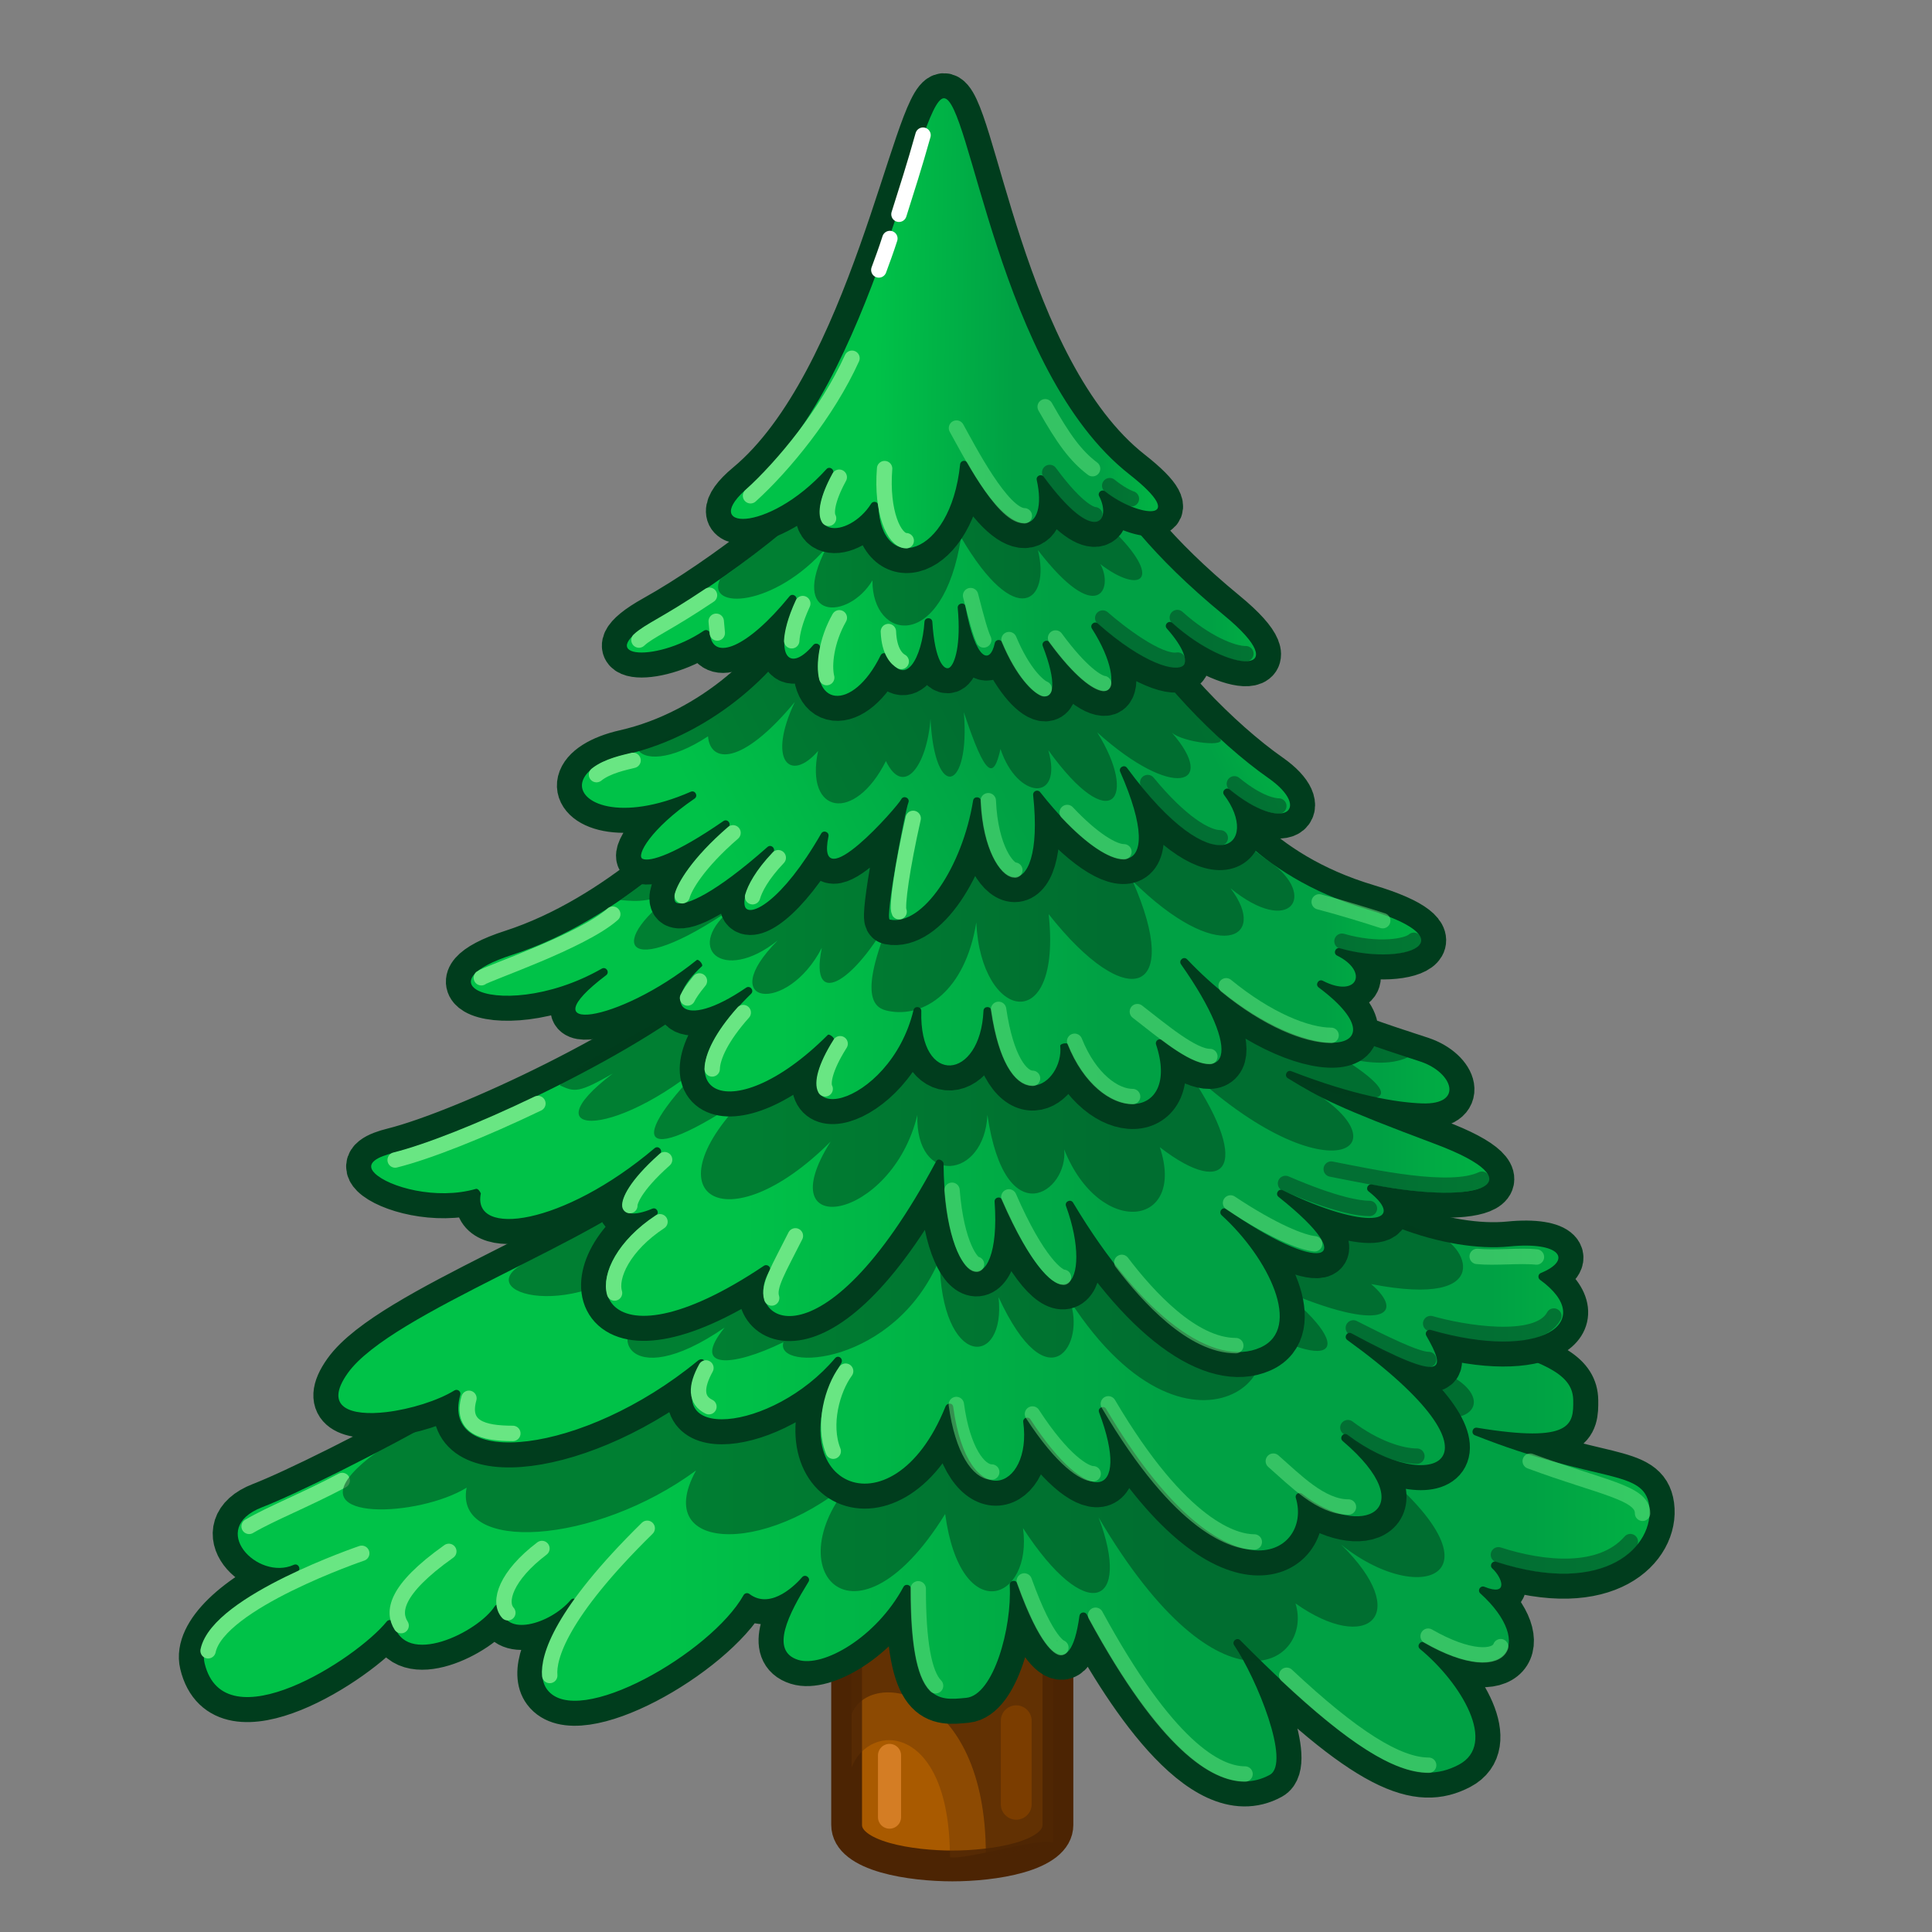 <svg xmlns="http://www.w3.org/2000/svg" viewBox="0 0 512 512" width="512" height="512" style="width: 100%; height: 100%; transform: translate3d(0,0,0);" preserveAspectRatio="xMidYMid meet"><rect x="0" y="0" width="512" height="512" fill="#808080" stroke="none"/><defs><clipPath id="__lottie_element_7249"><rect width="512" height="512" x="0" y="0"></rect></clipPath><linearGradient id="__lottie_element_7257" spreadMethod="pad" gradientUnits="userSpaceOnUse" x1="-55" y1="0" x2="55" y2="0"><stop offset="0%" stop-color="rgb(0,194,72)"></stop><stop offset="17%" stop-color="rgb(0,194,72)"></stop><stop offset="33%" stop-color="rgb(0,194,72)"></stop><stop offset="50%" stop-color="rgb(0,177,70)"></stop><stop offset="66%" stop-color="rgb(0,161,68)"></stop><stop offset="76%" stop-color="rgb(0,161,68)"></stop><stop offset="87%" stop-color="rgb(0,161,68)"></stop><stop offset="93%" stop-color="rgb(1,171,68)"></stop><stop offset="100%" stop-color="rgb(1,180,68)"></stop></linearGradient><linearGradient id="__lottie_element_7261" spreadMethod="pad" gradientUnits="userSpaceOnUse" x1="-90" y1="-0.005" x2="90" y2="-0.005"><stop offset="0%" stop-color="rgb(0,194,72)"></stop><stop offset="17%" stop-color="rgb(0,194,72)"></stop><stop offset="33%" stop-color="rgb(0,194,72)"></stop><stop offset="49%" stop-color="rgb(0,177,70)"></stop><stop offset="66%" stop-color="rgb(0,161,68)"></stop><stop offset="77%" stop-color="rgb(0,161,68)"></stop><stop offset="89%" stop-color="rgb(0,161,68)"></stop><stop offset="94%" stop-color="rgb(1,171,68)"></stop><stop offset="100%" stop-color="rgb(1,180,68)"></stop></linearGradient><linearGradient id="__lottie_element_7265" spreadMethod="pad" gradientUnits="userSpaceOnUse" x1="-100" y1="100" x2="100" y2="-0.895"><stop offset="0%" stop-color="rgb(0,194,72)"></stop><stop offset="17%" stop-color="rgb(0,194,72)"></stop><stop offset="33%" stop-color="rgb(0,194,72)"></stop><stop offset="50%" stop-color="rgb(0,177,70)"></stop><stop offset="66%" stop-color="rgb(0,161,68)"></stop><stop offset="77%" stop-color="rgb(0,161,68)"></stop><stop offset="89%" stop-color="rgb(0,161,68)"></stop><stop offset="94%" stop-color="rgb(1,171,68)"></stop><stop offset="100%" stop-color="rgb(1,180,68)"></stop></linearGradient><linearGradient id="__lottie_element_7272" spreadMethod="pad" gradientUnits="userSpaceOnUse" x1="-126" y1="-0.485" x2="126" y2="-0.485"><stop offset="0%" stop-color="rgb(0,194,72)"></stop><stop offset="17%" stop-color="rgb(0,194,72)"></stop><stop offset="33%" stop-color="rgb(0,194,72)"></stop><stop offset="50%" stop-color="rgb(0,177,70)"></stop><stop offset="66%" stop-color="rgb(0,161,68)"></stop><stop offset="77%" stop-color="rgb(0,161,68)"></stop><stop offset="89%" stop-color="rgb(0,161,68)"></stop><stop offset="94%" stop-color="rgb(1,171,68)"></stop><stop offset="100%" stop-color="rgb(1,180,68)"></stop></linearGradient><linearGradient id="__lottie_element_7279" spreadMethod="pad" gradientUnits="userSpaceOnUse" x1="-150" y1="0" x2="150" y2="0"><stop offset="0%" stop-color="rgb(0,194,72)"></stop><stop offset="17%" stop-color="rgb(0,194,72)"></stop><stop offset="33%" stop-color="rgb(0,194,72)"></stop><stop offset="50%" stop-color="rgb(0,177,70)"></stop><stop offset="66%" stop-color="rgb(0,161,68)"></stop><stop offset="77%" stop-color="rgb(0,161,68)"></stop><stop offset="89%" stop-color="rgb(0,161,68)"></stop><stop offset="94%" stop-color="rgb(1,171,68)"></stop><stop offset="100%" stop-color="rgb(1,180,68)"></stop></linearGradient><linearGradient id="__lottie_element_7283" spreadMethod="pad" gradientUnits="userSpaceOnUse" x1="-179" y1="0" x2="179" y2="0"><stop offset="0%" stop-color="rgb(0,194,72)"></stop><stop offset="17%" stop-color="rgb(0,194,72)"></stop><stop offset="33%" stop-color="rgb(0,194,72)"></stop><stop offset="50%" stop-color="rgb(0,177,70)"></stop><stop offset="66%" stop-color="rgb(0,161,68)"></stop><stop offset="77%" stop-color="rgb(0,161,68)"></stop><stop offset="89%" stop-color="rgb(0,161,68)"></stop><stop offset="94%" stop-color="rgb(1,171,68)"></stop><stop offset="100%" stop-color="rgb(1,180,68)"></stop></linearGradient><linearGradient id="__lottie_element_7290" spreadMethod="pad" gradientUnits="userSpaceOnUse" x1="-200" y1="-0.998" x2="200" y2="-0.998"><stop offset="0%" stop-color="rgb(0,194,72)"></stop><stop offset="17%" stop-color="rgb(0,194,72)"></stop><stop offset="33%" stop-color="rgb(0,194,72)"></stop><stop offset="50%" stop-color="rgb(0,177,70)"></stop><stop offset="66%" stop-color="rgb(0,161,68)"></stop><stop offset="77%" stop-color="rgb(0,161,68)"></stop><stop offset="89%" stop-color="rgb(0,161,68)"></stop><stop offset="94%" stop-color="rgb(1,171,68)"></stop><stop offset="99%" stop-color="rgb(1,180,68)"></stop></linearGradient></defs><g clip-path="url(#__lottie_element_7249)"><g style="display: block;" transform="matrix(1.02,0,0,1.02,-11.921,-20.095)" opacity="1"><g opacity="1" transform="matrix(1,0,0,1,259.103,459.49)"><path fill="rgb(169,90,0)" fill-opacity="1" d=" M0,45.01 C-10.196,45.01 -27.451,42.758 -27.451,34.32 C-27.451,34.32 -27.451,-34.32 -27.451,-34.32 C-27.451,-42.758 -10.196,-45.01 0,-45.01 C10.196,-45.01 27.451,-42.758 27.451,-34.32 C27.451,-34.32 27.451,34.32 27.451,34.32 C27.451,42.758 10.196,45.01 0,45.01z"></path><path stroke-linecap="butt" stroke-linejoin="miter" fill-opacity="0" stroke-miterlimit="10" stroke="rgb(76,36,3)" stroke-opacity="1" stroke-width="8" d=" M0,45.01 C-10.196,45.01 -27.451,42.758 -27.451,34.32 C-27.451,34.32 -27.451,-34.32 -27.451,-34.32 C-27.451,-42.758 -10.196,-45.01 0,-45.01 C10.196,-45.01 27.451,-42.758 27.451,-34.32 C27.451,-34.32 27.451,34.32 27.451,34.32 C27.451,42.758 10.196,45.01 0,45.01z"></path></g><g opacity="0.4" transform="matrix(1,0,0,1,259.102,460.647)"><path fill="rgb(99,49,4)" fill-opacity="1" d=" M26.176,-41.67 C26.176,-41.67 26.176,37.762 26.176,37.762 C22.464,36.41 3.809,42.334 -0.609,41.609 C-0.609,6.774 -21.616,6.155 -26.176,18.381 C-26.176,18.381 -26.176,-41.67 -26.176,-41.67 C-26.176,-41.67 26.176,-41.67 26.176,-41.67z"></path></g><g opacity="0.66" transform="matrix(1,0,0,1,259.102,460.393)"><path fill="rgb(76,36,3)" fill-opacity="1" d=" M26.176,-41.162 C26.176,-41.162 26.176,39.207 26.176,39.207 C22.464,37.855 13.137,41.798 8.719,41.073 C8.719,-2.372 -21.616,-7.45 -26.176,4.776 C-26.176,4.776 -26.176,-41.162 -26.176,-41.162 C-26.176,-41.162 26.176,-41.162 26.176,-41.162z"></path></g><g opacity="1" transform="matrix(1,0,0,1,275.719,477.627)"><path stroke-linecap="round" stroke-linejoin="round" fill-opacity="0" stroke="rgb(123,61,0)" stroke-opacity="1" stroke-width="8" d=" M0,-10.857 C0,-10.857 0,10.857 0,10.857"></path></g><g opacity="0.5" transform="matrix(1,0,0,1,242.797,483.801)"><path stroke-linecap="round" stroke-linejoin="round" fill-opacity="0" stroke="rgb(255,159,72)" stroke-opacity="1" stroke-width="6" d=" M0,-8.016 C0,-8.016 0,8.016 0,8.016"></path></g></g><g class="1" style="display: block;" transform="matrix(1.02,0,0,1.02,-15.989,-14.131)" opacity="1"><g opacity="1" transform="matrix(1,0,0,1,256.017,396.998)"><path stroke-linecap="round" stroke-linejoin="round" fill-opacity="0" stroke="rgb(0,61,29)" stroke-opacity="1" stroke-width="13" d=" M188.154,8.117 C186.827,-1.632 174.822,2.428 142.876,-10.23 C141.735,-10.682 142.221,-12.405 143.422,-12.197 C168.171,-8.116 168.487,-13.137 168.404,-19.314 C168.326,-25.289 162.89,-28.726 146.034,-33.457 C128.369,-38.416 108.751,-36.134 97.307,-53.22 C97.307,-53.22 -73.553,-50.94 -73.553,-50.94 C-87.4,-33.144 -155.572,2.024 -172.259,8.467 C-186.541,13.982 -173.445,27.668 -164.017,23.423 C-162.777,22.872 -161.929,24.76 -163.165,25.292 C-178.577,31.929 -188.935,41.683 -187.177,49.009 C-182.131,70.042 -147.712,47.895 -139.866,38.15 C-139.324,37.473 -138.258,37.74 -138.067,38.56 C-135.313,50.373 -116.116,40.916 -111.792,34.176 C-111.312,33.428 -109.977,33.576 -109.937,34.46 C-109.581,42.346 -97.449,38.914 -92.042,32.533 C-91.205,31.545 -89.707,32.948 -90.545,33.935 C-98.416,43.216 -101.341,51.604 -98.181,55.827 C-90.335,66.306 -55.532,46.229 -47.157,31.305 C-46.849,30.752 -46.129,30.613 -45.639,30.985 C-39.905,35.332 -33.226,28.131 -31.946,26.644 C-31.128,25.694 -29.635,26.781 -30.294,27.852 C-35.375,36.101 -40.464,45.777 -32.966,48.118 C-26.546,50.122 -12.761,42.414 -5.606,29.156 C-5.101,28.22 -3.675,28.582 -3.676,29.644 C-3.708,59.836 3.279,58.69 10.695,57.978 C17.799,57.293 22.611,39.748 22,28.659 C21.935,27.477 23.597,27.157 23.991,28.256 C30.306,45.867 37.599,55.15 40.115,36.684 C40.249,35.699 41.567,35.464 42.037,36.336 C51.502,53.914 71.957,87.637 89.557,77.988 C95.112,74.944 86.16,52.934 80.316,44.322 C79.618,43.293 81.024,42.144 81.894,43.023 C115.79,77.184 128.367,80.751 138.631,75.375 C148.845,70.026 139.294,54.116 128.596,45.288 C127.628,44.488 128.683,42.986 129.761,43.606 C151.076,55.844 158.751,43.951 144.263,30.84 C143.413,30.07 144.283,28.702 145.336,29.128 C151.666,31.692 150.045,26.825 147.37,24.354 C146.561,23.607 147.347,22.285 148.383,22.623 C177.13,31.922 189.536,18.254 188.154,8.117z"></path><path fill="url(#__lottie_element_7290)" fill-opacity="1" d=" M188.154,8.117 C186.827,-1.632 174.822,2.428 142.876,-10.23 C141.735,-10.682 142.221,-12.405 143.422,-12.197 C168.171,-8.116 168.487,-13.137 168.404,-19.314 C168.326,-25.289 162.89,-28.726 146.034,-33.457 C128.369,-38.416 108.751,-36.134 97.307,-53.22 C97.307,-53.22 -73.553,-50.94 -73.553,-50.94 C-87.4,-33.144 -155.572,2.024 -172.259,8.467 C-186.541,13.982 -173.445,27.668 -164.017,23.423 C-162.777,22.872 -161.929,24.76 -163.165,25.292 C-178.577,31.929 -188.935,41.683 -187.177,49.009 C-182.131,70.042 -147.712,47.895 -139.866,38.15 C-139.324,37.473 -138.258,37.74 -138.067,38.56 C-135.313,50.373 -116.116,40.916 -111.792,34.176 C-111.312,33.428 -109.977,33.576 -109.937,34.46 C-109.581,42.346 -97.449,38.914 -92.042,32.533 C-91.205,31.545 -89.707,32.948 -90.545,33.935 C-98.416,43.216 -101.341,51.604 -98.181,55.827 C-90.335,66.306 -55.532,46.229 -47.157,31.305 C-46.849,30.752 -46.129,30.613 -45.639,30.985 C-39.905,35.332 -33.226,28.131 -31.946,26.644 C-31.128,25.694 -29.635,26.781 -30.294,27.852 C-35.375,36.101 -40.464,45.777 -32.966,48.118 C-26.546,50.122 -12.761,42.414 -5.606,29.156 C-5.101,28.22 -3.675,28.582 -3.676,29.644 C-3.708,59.836 3.279,58.69 10.695,57.978 C17.799,57.293 22.611,39.748 22,28.659 C21.935,27.477 23.597,27.157 23.991,28.256 C30.306,45.867 37.599,55.15 40.115,36.684 C40.249,35.699 41.567,35.464 42.037,36.336 C51.502,53.914 71.957,87.637 89.557,77.988 C95.112,74.944 86.16,52.934 80.316,44.322 C79.618,43.293 81.024,42.144 81.894,43.023 C115.79,77.184 128.367,80.751 138.631,75.375 C148.845,70.026 139.294,54.116 128.596,45.288 C127.628,44.488 128.683,42.986 129.761,43.606 C151.076,55.844 158.751,43.951 144.263,30.84 C143.413,30.07 144.283,28.702 145.336,29.128 C151.666,31.692 150.045,26.825 147.37,24.354 C146.561,23.607 147.347,22.285 148.383,22.623 C177.13,31.922 189.536,18.254 188.154,8.117z"></path></g><g opacity="1" transform="matrix(1,0,0,1,0,0)"><g opacity="1" transform="matrix(1,0,0,1,93.384,427.51)"><path stroke-linecap="round" stroke-linejoin="round" fill-opacity="0" stroke="rgb(105,230,131)" stroke-opacity="1" stroke-width="4" d=" M-23.645,15.24 C-20.962,2.577 16.278,-10.085 16.278,-10.085"></path></g><g opacity="1" transform="matrix(1,0,0,1,124.069,426.812)"><path stroke-linecap="round" stroke-linejoin="round" fill-opacity="0" stroke="rgb(105,230,131)" stroke-opacity="1" stroke-width="4" d=" M-4.175,9.403 C-6.372,5.934 -6.025,0.227 8.214,-9.886"></path></g><g opacity="1" transform="matrix(1,0,0,1,151.544,424.524)"><path stroke-linecap="round" stroke-linejoin="round" fill-opacity="0" stroke="rgb(105,230,131)" stroke-opacity="1" stroke-width="4" d=" M-3.926,8.348 C-6.481,5.513 -4.413,-1.257 4.935,-8.348"></path></g><g opacity="1" transform="matrix(1,0,0,1,171.152,430.047)"><path stroke-linecap="round" stroke-linejoin="round" fill-opacity="0" stroke="rgb(105,230,131)" stroke-opacity="1" stroke-width="4" d=" M-12.645,19.124 C-13.064,14.451 -9.93,3.088 12.679,-19.124"></path></g><g opacity="0.5" transform="matrix(1,0,0,1,256.498,439.242)"><path stroke-linecap="round" stroke-linejoin="round" fill-opacity="0" stroke="rgb(105,230,131)" stroke-opacity="1" stroke-width="4" d=" M2.254,12.597 C-0.752,9.588 -2.269,1.111 -2.254,-12.597"></path></g><g opacity="0.5" transform="matrix(1,0,0,1,286.553,433.272)"><path stroke-linecap="round" stroke-linejoin="round" fill-opacity="0" stroke="rgb(105,230,131)" stroke-opacity="1" stroke-width="4" d=" M4.754,8.661 C4.788,8.645 1.16,7.833 -4.754,-8.661"></path></g><g opacity="0.5" transform="matrix(1,0,0,1,319.737,454.144)"><path stroke-linecap="round" stroke-linejoin="round" fill-opacity="0" stroke="rgb(105,230,131)" stroke-opacity="1" stroke-width="4" d=" M19.417,20.622 C11.909,20.622 -0.896,13.43 -19.417,-20.622"></path></g><g opacity="0.5" transform="matrix(1,0,0,1,368.417,460.801)"><path stroke-linecap="round" stroke-linejoin="round" fill-opacity="0" stroke="rgb(105,230,131)" stroke-opacity="1" stroke-width="4" d=" M18.444,11.682 C10.312,11.682 -1.29,4.387 -18.444,-11.682"></path></g><g opacity="0.5" transform="matrix(1,0,0,1,396.148,441.389)"><path stroke-linecap="round" stroke-linejoin="round" fill-opacity="0" stroke="rgb(105,230,131)" stroke-opacity="1" stroke-width="4" d=" M9.421,0.295 C8.215,3.423 1.095,3.604 -9.421,-2.435"></path></g><g opacity="0.5" transform="matrix(1,0,0,1,422.123,417.595)"><path stroke-linecap="round" stroke-linejoin="round" fill-opacity="0" stroke="rgb(4,61,33)" stroke-opacity="1" stroke-width="4" d=" M17.137,-3.21 C9.494,5.544 -5.612,3.946 -17.137,0.216"></path></g><g opacity="1" transform="matrix(1,0,0,1,90.288,404.954)"><path stroke-linecap="round" stroke-linejoin="round" fill-opacity="0" stroke="rgb(105,230,131)" stroke-opacity="1" stroke-width="4" d=" M-9.892,5.471 C-4.024,2.036 4.799,-1.395 14.304,-6.452"></path></g><g opacity="0.5" transform="matrix(1,0,0,1,427.912,400.46)"><path stroke-linecap="round" stroke-linejoin="round" fill-opacity="0" stroke="rgb(105,230,131)" stroke-opacity="1" stroke-width="4" d=" M-14.667,-6.98 C3.92,-0.083 14.558,1.187 14.526,6.569"></path></g></g><g opacity="1" transform="matrix(1,0,0,1,260.138,393.48)"><path fill="rgb(0,61,29)" fill-opacity="0.5" d=" M-70.556,-47.394 C-88.182,-30.278 -137.498,-12.052 -151.682,1.873 C-165.882,15.813 -135.654,14.539 -123.229,6.898 C-126.533,23.986 -89.958,21.817 -63.621,2.424 C-75.757,24.43 -42.992,24.786 -19.701,1.813 C-45.443,25.766 -23.477,53.51 1.103,13.733 C5.148,43.38 23.931,36.35 21.33,17.401 C37.8,42.769 49.646,37.573 40.978,14.65 C73.051,69.053 96.844,52.078 92.122,36.961 C110.93,50.275 122.694,39.982 103.969,21.68 C126.126,39.492 150.779,28.404 105.125,-4.605 C135.753,11.899 136.638,-4.218 132.593,-11.248 C141.924,-11.815 141.062,-21.232 123.213,-25.572 C108.258,-29.208 106.858,-34.863 91.833,-51.979 C91.833,-51.979 -70.556,-47.394 -70.556,-47.394z"></path></g></g><g style="display: none;"><g><path></path></g><g><path stroke-linecap="round" stroke-linejoin="round" fill-opacity="0"></path></g><g><path stroke-linecap="butt" stroke-linejoin="miter" fill-opacity="0" stroke-miterlimit="4"></path></g></g><g class="1" style="display: block;" transform="matrix(1.02,0,0,1.02,-15.989,-14.131)" opacity="1"><g opacity="1" transform="matrix(1,0,0,1,263.356,365.406)"><path stroke-linecap="round" stroke-linejoin="round" fill-opacity="0" stroke="rgb(0,61,29)" stroke-opacity="1" stroke-width="13" d=" M152.449,-19.032 C151.797,-19.504 151.921,-20.51 152.662,-20.814 C160.956,-24.209 157.755,-29.032 144.485,-27.705 C128.345,-26.095 102.979,-34.338 88.165,-50.916 C88.165,-50.916 -73.348,-46.356 -73.348,-46.356 C-91.352,-29.245 -146.065,-10.578 -157.311,5.185 C-163.754,14.213 -156.49,16.405 -147.316,15.33 C-141.059,14.597 -133.913,12.345 -129.622,9.706 C-128.832,9.217 -127.844,9.957 -128.095,10.855 C-133.464,30.165 -96.296,26.551 -66.422,2.021 C-65.205,1.022 -64.019,1.958 -64.864,3.304 C-77.582,23.57 -46.995,20.594 -30.723,1.34 C-29.875,0.337 -28.456,1.474 -29.111,2.612 C-46.993,33.666 -16.025,48.71 -2.047,13.928 C-1.614,12.85 -0.178,12.834 -0.021,13.98 C3.822,42.145 20.595,35.593 18.171,17.925 C18.021,16.843 19.455,16.313 20.049,17.226 C35.256,40.646 46.362,37.841 37.875,15.398 C37.431,14.225 39.09,13.446 39.72,14.513 C70.501,66.724 93.443,52.336 88.997,37.645 C88.7,36.663 89.846,35.935 90.654,36.573 C105.996,48.693 122.296,40.85 101.186,22.866 C100.161,21.993 101.385,20.437 102.445,21.245 C123.664,37.276 146.749,28.689 102.381,-3.389 C101.348,-4.136 102.353,-5.732 103.469,-5.124 C128.633,8.435 127.899,4.192 122.892,-4.514 C122.43,-5.314 123.186,-6.267 124.067,-6.013 C152.735,2.286 167.537,-8.096 152.449,-19.032z"></path><path fill="url(#__lottie_element_7283)" fill-opacity="1" d=" M152.449,-19.032 C151.797,-19.504 151.921,-20.51 152.662,-20.814 C160.956,-24.209 157.755,-29.032 144.485,-27.705 C128.345,-26.095 102.979,-34.338 88.165,-50.916 C88.165,-50.916 -73.348,-46.356 -73.348,-46.356 C-91.352,-29.245 -146.065,-10.578 -157.311,5.185 C-163.754,14.213 -156.49,16.405 -147.316,15.33 C-141.059,14.597 -133.913,12.345 -129.622,9.706 C-128.832,9.217 -127.844,9.957 -128.095,10.855 C-133.464,30.165 -96.296,26.551 -66.422,2.021 C-65.205,1.022 -64.019,1.958 -64.864,3.304 C-77.582,23.57 -46.995,20.594 -30.723,1.34 C-29.875,0.337 -28.456,1.474 -29.111,2.612 C-46.993,33.666 -16.025,48.71 -2.047,13.928 C-1.614,12.85 -0.178,12.834 -0.021,13.98 C3.822,42.145 20.595,35.593 18.171,17.925 C18.021,16.843 19.455,16.313 20.049,17.226 C35.256,40.646 46.362,37.841 37.875,15.398 C37.431,14.225 39.09,13.446 39.72,14.513 C70.501,66.724 93.443,52.336 88.997,37.645 C88.7,36.663 89.846,35.935 90.654,36.573 C105.996,48.693 122.296,40.85 101.186,22.866 C100.161,21.993 101.385,20.437 102.445,21.245 C123.664,37.276 146.749,28.689 102.381,-3.389 C101.348,-4.136 102.353,-5.732 103.469,-5.124 C128.633,8.435 127.899,4.192 122.892,-4.514 C122.43,-5.314 123.186,-6.267 124.067,-6.013 C152.735,2.286 167.537,-8.096 152.449,-19.032z"></path></g><g opacity="1" transform="matrix(1,0,0,1,0,0)"><g opacity="1" transform="matrix(1,0,0,1,139.644,377.929)"><path stroke-linecap="round" stroke-linejoin="round" fill-opacity="0" stroke="rgb(105,230,131)" stroke-opacity="1" stroke-width="4" d=" M9.274,8.343 C1.427,8.343 -4.228,6.759 -2.132,-0.778"></path></g><g opacity="1" transform="matrix(1,0,0,1,198.508,374.303)"><path stroke-linecap="round" stroke-linejoin="round" fill-opacity="0" stroke="rgb(105,230,131)" stroke-opacity="1" stroke-width="4" d=" M1.353,5.034 C-2.072,3.371 -2.148,-0.098 0.575,-5.034"></path></g><g opacity="1" transform="matrix(1,0,0,1,237.688,380.428)"><path stroke-linecap="round" stroke-linejoin="round" fill-opacity="0" stroke="rgb(105,230,131)" stroke-opacity="1" stroke-width="4" d=" M-5.529,10.469 C-8.287,3.524 -5.753,-5.637 -2.304,-10.327"></path></g><g opacity="0.5" transform="matrix(1,0,0,1,268.743,387.539)"><path stroke-linecap="round" stroke-linejoin="round" fill-opacity="0" stroke="rgb(105,230,131)" stroke-opacity="1" stroke-width="4" d=" M4.599,8.773 C1.322,8.773 -2.955,3.282 -4.599,-8.773"></path></g><g opacity="0.5" transform="matrix(1,0,0,1,291.811,388.995)"><path stroke-linecap="round" stroke-linejoin="round" fill-opacity="0" stroke="rgb(105,230,131)" stroke-opacity="1" stroke-width="4" d=" M7.886,7.761 C5.771,7.761 0.069,4.491 -7.886,-7.761"></path></g><g opacity="0.5" transform="matrix(1,0,0,1,322.599,396.535)"><path stroke-linecap="round" stroke-linejoin="round" fill-opacity="0" stroke="rgb(105,230,131)" stroke-opacity="1" stroke-width="4" d=" M18.96,17.943 C13.921,17.943 0.136,14.447 -18.96,-17.943"></path></g><g opacity="0.5" transform="matrix(1,0,0,1,356.262,399.44)"><path stroke-linecap="round" stroke-linejoin="round" fill-opacity="0" stroke="rgb(105,230,131)" stroke-opacity="1" stroke-width="4" d=" M9.759,5.961 C2.579,5.961 -4.084,-1.01 -9.759,-5.961"></path></g><g opacity="0.5" transform="matrix(1,0,0,1,374.838,388.478)"><path stroke-linecap="round" stroke-linejoin="round" fill-opacity="0" stroke="rgb(4,61,33)" stroke-opacity="1" stroke-width="4" d=" M8.965,3.707 C5.041,3.707 -1.731,1.759 -8.965,-3.707"></path></g><g opacity="0.5" transform="matrix(1,0,0,1,378.227,362.539)"><path stroke-linecap="round" stroke-linejoin="round" fill-opacity="0" stroke="rgb(4,61,33)" stroke-opacity="1" stroke-width="4" d=" M8.633,4.539 C5.344,4.539 -3.483,0.089 -10.939,-3.679"></path></g><g opacity="0.5" transform="matrix(1,0,0,1,404.673,357.853)"><path stroke-linecap="round" stroke-linejoin="round" fill-opacity="0" stroke="rgb(4,61,33)" stroke-opacity="1" stroke-width="4" d=" M14.715,-2.076 C10.512,5.756 -9.519,2.129 -17.294,-0.121"></path></g><g opacity="0.5" transform="matrix(1,0,0,1,407.165,340.368)"><path stroke-linecap="round" stroke-linejoin="round" fill-opacity="0" stroke="rgb(105,230,131)" stroke-opacity="1" stroke-width="4" d=" M-7.694,-0.078 C-3.163,0.387 3.45,-0.382 7.694,0.071"></path></g></g><g opacity="1" transform="matrix(1,0,0,1,271.832,345.538)"><path fill="rgb(0,61,29)" fill-opacity="0.5" d=" M76.672,3.349 C103.544,14.97 109.034,9.585 100.077,1.932 C133.595,8.451 124.208,-9.235 117.125,-10.54 C116.098,-10.729 84.767,-24.026 78.984,-27.547 C82.553,-26.16 -82.25,-27.504 -82.25,-27.504 C-90.001,-19.977 -104.77,-11.157 -119.329,-3.84 C-135.567,4.32 -105.513,12.847 -85.428,-7.705 C-97.393,4.745 -96.408,12.42 -86.295,8.168 C-99.5,13.65 -93.776,31.078 -67.891,13.231 C-76.76,24.169 -65.972,23.571 -52.606,17.032 C-55.083,24.821 -23.645,23.191 -12.035,-4.587 C-11.748,24.095 5.299,23.754 3.279,5.334 C16.288,33.434 26.067,17.457 21.772,6.184 C54.406,56.701 88.617,19.796 61.936,8.168 C88.808,26.025 98.632,20.923 76.672,3.349z"></path></g></g><g class="1" style="display: block;" transform="matrix(1.02,0,0,1.02,-15.988,-14.13)" opacity="1"><g opacity="1" transform="matrix(1,0,0,1,257.359,305.612)"><path stroke-linecap="round" stroke-linejoin="round" fill-opacity="0" stroke="rgb(0,61,29)" stroke-opacity="1" stroke-width="13" d=" M131.237,5.48 C105.884,-4.021 101.595,-6.331 92.921,-11.612 C91.851,-12.264 92.677,-13.9 93.827,-13.446 C110.318,-7.037 121.291,-5.311 127.805,-5.078 C138.663,-4.69 135.853,-13.079 127.437,-15.923 C121.021,-18.091 91.159,-27.053 79.567,-37.485 C53.414,-40.288 -55.15,-35.921 -55.15,-35.921 C-73.084,-19.349 -120.276,2.998 -139.477,7.782 C-143.238,8.719 -147.065,10.352 -144.319,13.065 C-140.689,16.649 -128.361,20.1 -118.049,17.137 C-117.362,16.941 -116.748,18.271 -116.76,18.329 C-119.09,29.753 -95.499,26.762 -71.619,6.568 C-70.598,5.702 -69.27,7.226 -70.274,8.12 C-83.629,19.985 -82.009,26.396 -72.221,22.279 C-71.064,21.8 -70.23,23.408 -71.259,24.082 C-94.918,39.646 -86.512,66.164 -43.211,37.113 C-42.338,36.526 -41.163,37.533 -41.721,38.425 C-49.527,50.888 -28.449,66.085 1.511,10.025 C2.138,8.852 3.459,9.985 3.463,10.462 C3.737,44.693 18.675,47.203 16.728,20.465 C16.643,19.324 18.229,18.923 18.692,19.981 C34.316,55.834 42.568,41.457 35.28,21.595 C34.853,20.43 36.492,19.652 37.125,20.715 C55.305,51.136 74.002,63.634 85.812,58.335 C96.821,53.395 87.935,35.114 75.716,23.984 C74.788,23.136 75.942,21.644 76.976,22.37 C100.885,39.168 112.884,37.013 90.502,19.209 C89.565,18.463 90.488,16.947 91.551,17.465 C113.596,28.21 124.131,25.834 113.882,17.771 C113.058,17.123 113.708,15.78 114.745,15.982 C143.871,21.647 157.525,15.331 131.237,5.48z"></path><path fill="url(#__lottie_element_7279)" fill-opacity="1" d=" M131.237,5.48 C105.884,-4.021 101.595,-6.331 92.921,-11.612 C91.851,-12.264 92.677,-13.9 93.827,-13.446 C110.318,-7.037 121.291,-5.311 127.805,-5.078 C138.663,-4.69 135.853,-13.079 127.437,-15.923 C121.021,-18.091 91.159,-27.053 79.567,-37.485 C53.414,-40.288 -55.15,-35.921 -55.15,-35.921 C-73.084,-19.349 -120.276,2.998 -139.477,7.782 C-143.238,8.719 -147.065,10.352 -144.319,13.065 C-140.689,16.649 -128.361,20.1 -118.049,17.137 C-117.362,16.941 -116.748,18.271 -116.76,18.329 C-119.09,29.753 -95.499,26.762 -71.619,6.568 C-70.598,5.702 -69.27,7.226 -70.274,8.12 C-83.629,19.985 -82.009,26.396 -72.221,22.279 C-71.064,21.8 -70.23,23.408 -71.259,24.082 C-94.918,39.646 -86.512,66.164 -43.211,37.113 C-42.338,36.526 -41.163,37.533 -41.721,38.425 C-49.527,50.888 -28.449,66.085 1.511,10.025 C2.138,8.852 3.459,9.985 3.463,10.462 C3.737,44.693 18.675,47.203 16.728,20.465 C16.643,19.324 18.229,18.923 18.692,19.981 C34.316,55.834 42.568,41.457 35.28,21.595 C34.853,20.43 36.492,19.652 37.125,20.715 C55.305,51.136 74.002,63.634 85.812,58.335 C96.821,53.395 87.935,35.114 75.716,23.984 C74.788,23.136 75.942,21.644 76.976,22.37 C100.885,39.168 112.884,37.013 90.502,19.209 C89.565,18.463 90.488,16.947 91.551,17.465 C113.596,28.21 124.131,25.834 113.882,17.771 C113.058,17.123 113.708,15.78 114.745,15.982 C143.871,21.647 157.525,15.331 131.237,5.48z"></path></g><g opacity="1" transform="matrix(1,0,0,1,0,0)"><g opacity="1" transform="matrix(1,0,0,1,183.831,321.118)"><path stroke-linecap="round" stroke-linejoin="round" fill-opacity="0" stroke="rgb(105,230,131)" stroke-opacity="1" stroke-width="4" d=" M-4.513,5.965 C-4.613,5.062 -3.441,1.108 4.519,-5.965"></path></g><g opacity="1" transform="matrix(1,0,0,1,181.117,340.54)"><path stroke-linecap="round" stroke-linejoin="round" fill-opacity="0" stroke="rgb(105,230,131)" stroke-opacity="1" stroke-width="4" d=" M-5.777,9.256 C-7.08,4.904 -3.385,-3.062 6.03,-9.256"></path></g><g opacity="1" transform="matrix(1,0,0,1,219.147,343.019)"><path stroke-linecap="round" stroke-linejoin="round" fill-opacity="0" stroke="rgb(105,230,131)" stroke-opacity="1" stroke-width="4" d=" M-2.983,8.073 C-3.974,5.018 -1.109,0.477 3.18,-8.073"></path></g><g opacity="0.5" transform="matrix(1,0,0,1,266.205,332.712)"><path stroke-linecap="round" stroke-linejoin="round" fill-opacity="0" stroke="rgb(105,230,131)" stroke-opacity="1" stroke-width="4" d=" M3.184,9.613 C1.995,9.613 -2.049,4.643 -3.184,-9.613"></path></g><g opacity="0.5" transform="matrix(1,0,0,1,285.065,335.27)"><path stroke-linecap="round" stroke-linejoin="round" fill-opacity="0" stroke="rgb(105,230,131)" stroke-opacity="1" stroke-width="4" d=" M6.922,10.438 C5.505,10.438 0.194,6.687 -7.269,-10.438"></path></g><g opacity="0.5" transform="matrix(1,0,0,1,321.946,352.651)"><path stroke-linecap="round" stroke-linejoin="round" fill-opacity="0" stroke="rgb(105,230,131)" stroke-opacity="1" stroke-width="4" d=" M14.808,10.816 C3.526,10.816 -8.019,-1.897 -14.808,-10.816"></path></g><g opacity="0.5" transform="matrix(1,0,0,1,346.312,331.703)"><path stroke-linecap="round" stroke-linejoin="round" fill-opacity="0" stroke="rgb(105,230,131)" stroke-opacity="1" stroke-width="4" d=" M10.923,5.306 C7.592,4.971 0.163,2.061 -10.923,-5.306"></path></g><g opacity="0.5" transform="matrix(1,0,0,1,360.568,324.577)"><path stroke-linecap="round" stroke-linejoin="round" fill-opacity="0" stroke="rgb(4,61,33)" stroke-opacity="1" stroke-width="4" d=" M10.902,3.247 C8.367,3.247 2.164,2.404 -10.902,-3.247"></path></g><g opacity="0.5" transform="matrix(1,0,0,1,381.132,319.721)"><path stroke-linecap="round" stroke-linejoin="round" fill-opacity="0" stroke="rgb(4,61,33)" stroke-opacity="1" stroke-width="4" d=" M19.586,0.505 C11.26,4.427 -8.911,-0.044 -19.586,-2.12"></path></g><g opacity="1" transform="matrix(1,0,0,1,136.886,307.902)"><path stroke-linecap="round" stroke-linejoin="round" fill-opacity="0" stroke="rgb(105,230,131)" stroke-opacity="1" stroke-width="4" d=" M-18.544,7.338 C-10.015,5.213 3.99,-0.348 18.544,-7.338"></path></g></g><g opacity="1" transform="matrix(1,0,0,1,268.762,286.672)"><path fill="rgb(0,61,29)" fill-opacity="0.5" d=" M94.767,1.541 C103.383,4.021 109.538,3.675 113.229,1.578 C107.679,-1.251 67.215,-18.735 67.215,-18.735 C67.215,-18.735 -67.044,-17.926 -67.044,-17.926 C-78.079,-7.625 -104.067,2.426 -107.606,9.179 C-103.763,10.953 -102.751,11.178 -93.866,6.101 C-116.404,23.149 -91.894,23.501 -66.755,0.385 C-90.738,23.212 -88.715,32.169 -58.664,11.654 C-85.247,37.659 -64.443,50.951 -37.282,23.79 C-53.752,49.795 -21.39,44.594 -14.744,16.855 C-15.283,35.447 2.641,33.613 3.46,16.855 C8.083,48.35 24.553,36.793 23.397,25.813 C32.643,48.929 55.182,46.039 48.247,25.235 C66.162,39.105 72.518,29.569 54.603,4.142 C92.992,40.662 115.541,24.241 82.586,7.73 C103.286,15.172 116.031,14.681 94.767,1.541z"></path></g></g><g style="display: none;"><g><path></path></g><g><path stroke-linecap="round" stroke-linejoin="round" fill-opacity="0"></path></g><g><path stroke-linecap="butt" stroke-linejoin="miter" fill-opacity="0" stroke-miterlimit="4"></path></g></g><g class="1" style="display: block;" transform="matrix(1.02,0,0,1.02,-15.989,-14.131)" opacity="1"><g opacity="1" transform="matrix(1,0,0,1,261.466,256.485)"><path stroke-linecap="round" stroke-linejoin="round" fill-opacity="0" stroke="rgb(0,61,29)" stroke-opacity="1" stroke-width="13" d=" M-63.407,8.396 C-74.161,18.237 -68.925,25.582 -51.947,13.991 C-50.92,13.287 -49.759,14.701 -50.651,15.573 C-76.413,40.775 -56.622,52.159 -30.712,26.249 C-30.343,25.878 -28.839,27.082 -29.119,27.524 C-44.783,52.256 -14.579,45.401 -8.447,19.801 C-8.161,18.617 -6.389,18.839 -6.422,20.069 C-6.968,39.723 8.933,38.073 9.73,19.995 C9.784,18.749 11.595,18.68 11.771,19.891 C16.164,49.816 30.706,38.932 29.672,29.105 C29.608,28.499 31.487,28.22 31.646,28.617 C40.307,50.274 61.142,48.464 54.569,28.744 C54.249,27.786 55.367,26.989 56.171,27.608 C73.927,41.355 77.343,31.028 61.06,7.918 C60.331,6.882 61.779,5.702 62.645,6.621 C90.71,36.291 121.307,32.22 96.825,13.928 C95.821,13.178 96.798,11.621 97.91,12.194 C106.879,16.833 109.939,9.748 101.61,5.647 C100.491,5.097 101.154,3.395 102.347,3.74 C111.37,6.338 120.556,5.546 122.883,2.996 C124.88,0.808 121.825,-2.676 109.282,-6.426 C80.005,-15.179 68.071,-33.818 61.635,-44.204 C61.635,-44.204 -53.96,-37.909 -53.96,-37.909 C-60.805,-27.23 -85.142,-3.443 -112.599,5.414 C-123.486,8.926 -125.279,12.566 -121.912,14.554 C-117.334,17.257 -103.216,16.907 -89.441,9.036 C-88.335,8.403 -87.296,9.976 -88.312,10.746 C-109.008,26.4 -85.287,23.365 -64.77,6.801 C-64.313,6.432 -63,8.024 -63.407,8.396z"></path><path fill="url(#__lottie_element_7272)" fill-opacity="1" d=" M-63.407,8.396 C-74.161,18.237 -68.925,25.582 -51.947,13.991 C-50.92,13.287 -49.759,14.701 -50.651,15.573 C-76.413,40.775 -56.622,52.159 -30.712,26.249 C-30.343,25.878 -28.839,27.082 -29.119,27.524 C-44.783,52.256 -14.579,45.401 -8.447,19.801 C-8.161,18.617 -6.389,18.839 -6.422,20.069 C-6.968,39.723 8.933,38.073 9.73,19.995 C9.784,18.749 11.595,18.68 11.771,19.891 C16.164,49.816 30.706,38.932 29.672,29.105 C29.608,28.499 31.487,28.22 31.646,28.617 C40.307,50.274 61.142,48.464 54.569,28.744 C54.249,27.786 55.367,26.989 56.171,27.608 C73.927,41.355 77.343,31.028 61.06,7.918 C60.331,6.882 61.779,5.702 62.645,6.621 C90.71,36.291 121.307,32.22 96.825,13.928 C95.821,13.178 96.798,11.621 97.91,12.194 C106.879,16.833 109.939,9.748 101.61,5.647 C100.491,5.097 101.154,3.395 102.347,3.74 C111.37,6.338 120.556,5.546 122.883,2.996 C124.88,0.808 121.825,-2.676 109.282,-6.426 C80.005,-15.179 68.071,-33.818 61.635,-44.204 C61.635,-44.204 -53.96,-37.909 -53.96,-37.909 C-60.805,-27.23 -85.142,-3.443 -112.599,5.414 C-123.486,8.926 -125.279,12.566 -121.912,14.554 C-117.334,17.257 -103.216,16.907 -89.441,9.036 C-88.335,8.403 -87.296,9.976 -88.312,10.746 C-109.008,26.4 -85.287,23.365 -64.77,6.801 C-64.313,6.432 -63,8.024 -63.407,8.396z"></path></g><g opacity="1" transform="matrix(1,0,0,1,0,0)"><g opacity="1" transform="matrix(1,0,0,1,189.967,276.815)"><path stroke-linecap="round" stroke-linejoin="round" fill-opacity="0" stroke="rgb(105,230,131)" stroke-opacity="1" stroke-width="4" d=" M4.339,-3.666 C4.781,-4.57 5.706,-6.021 7.426,-8.099"></path></g><g opacity="1" transform="matrix(1,0,0,1,204.745,284.255)"><path stroke-linecap="round" stroke-linejoin="round" fill-opacity="0" stroke="rgb(105,230,131)" stroke-opacity="1" stroke-width="4" d=" M-4.035,7.323 C-3.953,4.081 -1.542,-1.079 4.035,-7.323"></path></g><g opacity="1" transform="matrix(1,0,0,1,231.867,290.891)"><path stroke-linecap="round" stroke-linejoin="round" fill-opacity="0" stroke="rgb(105,230,131)" stroke-opacity="1" stroke-width="4" d=" M-1.8,5.863 C-2.559,4.484 -1.996,0.585 2.088,-5.863"></path></g><g opacity="0.5" transform="matrix(1,0,0,1,279.532,285.059)"><path stroke-linecap="round" stroke-linejoin="round" fill-opacity="0" stroke="rgb(105,230,131)" stroke-opacity="1" stroke-width="4" d=" M4.412,8.959 C1.555,8.959 -2.47,4.266 -4.412,-8.959"></path></g><g opacity="0.5" transform="matrix(1,0,0,1,302.411,291.577)"><path stroke-linecap="round" stroke-linejoin="round" fill-opacity="0" stroke="rgb(105,230,131)" stroke-opacity="1" stroke-width="4" d=" M7.532,7.182 C2.893,7.182 -3.563,2.741 -7.532,-7.182"></path></g><g opacity="0.5" transform="matrix(1,0,0,1,320.597,282.52)"><path stroke-linecap="round" stroke-linejoin="round" fill-opacity="0" stroke="rgb(105,230,131)" stroke-opacity="1" stroke-width="4" d=" M9.416,5.831 C4.886,5.831 -3.01,-0.872 -9.416,-5.831"></path></g><g opacity="0.5" transform="matrix(1,0,0,1,347.881,276.414)"><path stroke-linecap="round" stroke-linejoin="round" fill-opacity="0" stroke="rgb(105,230,131)" stroke-opacity="1" stroke-width="4" d=" M13.633,6.434 C7.315,6.434 -2.869,2.392 -13.633,-6.434"></path></g><g opacity="0.5" transform="matrix(1,0,0,1,373.674,259.046)"><path stroke-linecap="round" stroke-linejoin="round" fill-opacity="0" stroke="rgb(4,61,33)" stroke-opacity="1" stroke-width="4" d=" M9.334,-0.887 C7.601,0.711 -0.014,2.033 -9.334,-0.65"></path></g><g opacity="1" transform="matrix(1,0,0,1,157.805,259.628)"><path stroke-linecap="round" stroke-linejoin="round" fill-opacity="0" stroke="rgb(105,230,131)" stroke-opacity="1" stroke-width="4" d=" M-17.073,8.259 C-15.874,7.228 9.096,-1.167 17.073,-8.259"></path></g><g opacity="0.5" transform="matrix(1,0,0,1,366.673,250.613)"><path stroke-linecap="round" stroke-linejoin="round" fill-opacity="0" stroke="rgb(105,230,131)" stroke-opacity="1" stroke-width="4" d=" M-8.252,-2.443 C-2.744,-1.018 3.996,1.06 8.252,2.443"></path></g></g><g opacity="1" transform="matrix(1,0,0,1,264.395,244.176)"><path fill="rgb(0,61,29)" fill-opacity="0.5" d=" M70.994,0.477 C86.597,13.191 93.644,2.3 81.219,-6.368 C72.883,-12.184 61.949,-22.162 53.472,-32.637 C53.472,-32.637 -57.476,-26.596 -57.476,-26.596 C-61.973,-19.288 -72.432,-6.671 -87.578,3.516 C-82.562,3.98 -79.816,4.081 -71.626,0.477 C-91.852,14.347 -87.23,25.607 -58.046,5.381 C-71.621,15.851 -60.932,25.477 -46.647,14.012 C-63.298,30.755 -44.266,33.522 -35.197,15.937 C-38.692,32.875 -25.618,24.421 -15.957,5.162 C-26.744,29.436 -21.197,31.693 -17.89,32.351 C-8.633,34.192 2.048,27.227 4.937,9.312 C6.093,35.028 27.21,39.267 23.743,7.194 C44.258,33.199 58.551,28.048 45.548,-1.425 C67.665,20.486 81.107,13.769 70.994,0.477z"></path></g></g><g style="display: none;"><g><path></path></g><g><path stroke-linecap="round" stroke-linejoin="round" fill-opacity="0"></path></g><g><path stroke-linecap="butt" stroke-linejoin="miter" fill-opacity="0" stroke-miterlimit="4"></path></g></g><g class="1" style="display: block;" transform="matrix(1.02,0.001,-0.001,1.02,-15.581,-14.587)" opacity="1"><g opacity="1" transform="matrix(1,0,0,1,258.678,212.895)"><path stroke-linecap="round" stroke-linejoin="round" fill-opacity="0" stroke="rgb(0,61,29)" stroke-opacity="1" stroke-width="13" d=" M86.348,3.216 C73.212,-5.95 55.58,-23.848 48.435,-38.224 C48.435,-38.224 -32.594,-40.214 -32.594,-40.214 C-38.864,-25.801 -57.64,-7.951 -80.715,-2.693 C-86.981,-1.265 -91.159,1.406 -91.892,4.453 C-93.199,9.88 -82.036,14.979 -63.731,6.924 C-62.595,6.426 -61.716,8.01 -62.737,8.71 C-74.271,16.62 -77.922,23.555 -76.229,24.357 C-74.36,25.244 -67.741,23.201 -55.234,14.533 C-54.175,13.8 -53.004,15.309 -53.977,16.152 C-66.114,26.671 -69.578,35.046 -67.254,35.829 C-64.89,36.621 -57.323,33.286 -43.772,21.255 C-42.799,20.39 -41.45,21.785 -42.346,22.729 C-48.951,29.681 -50.294,34.947 -49.585,36.79 C-48.486,39.646 -40.08,35.664 -29.823,17.755 C-29.244,16.743 -27.693,17.338 -27.927,18.473 C-31.392,35.261 -9.857,10.557 -9.055,8.869 C-8.488,7.67 -6.668,8.481 -7.181,9.705 C-8.03,11.737 -13.304,39.821 -11.973,40.086 C-3.448,41.784 6.864,26.356 9.64,9.145 C9.831,7.95 11.623,8.025 11.68,9.263 C12.761,33.288 28.555,38.39 25.237,7.685 C25.127,6.67 26.422,6.129 27.063,6.939 C46.072,31.036 60.695,30.731 47.856,1.632 C47.363,0.517 48.901,-0.37 49.62,0.608 C72.823,31.997 84.43,20.209 74.85,7.618 C74.117,6.653 75.38,5.439 76.316,6.201 C90.431,17.703 97.843,11.234 86.348,3.216z"></path><path fill="url(#__lottie_element_7265)" fill-opacity="1" d=" M86.348,3.216 C73.212,-5.95 55.58,-23.848 48.435,-38.224 C48.435,-38.224 -32.594,-40.214 -32.594,-40.214 C-38.864,-25.801 -57.64,-7.951 -80.715,-2.693 C-86.981,-1.265 -91.159,1.406 -91.892,4.453 C-93.199,9.88 -82.036,14.979 -63.731,6.924 C-62.595,6.426 -61.716,8.01 -62.737,8.71 C-74.271,16.62 -77.922,23.555 -76.229,24.357 C-74.36,25.244 -67.741,23.201 -55.234,14.533 C-54.175,13.8 -53.004,15.309 -53.977,16.152 C-66.114,26.671 -69.578,35.046 -67.254,35.829 C-64.89,36.621 -57.323,33.286 -43.772,21.255 C-42.799,20.39 -41.45,21.785 -42.346,22.729 C-48.951,29.681 -50.294,34.947 -49.585,36.79 C-48.486,39.646 -40.08,35.664 -29.823,17.755 C-29.244,16.743 -27.693,17.338 -27.927,18.473 C-31.392,35.261 -9.857,10.557 -9.055,8.869 C-8.488,7.67 -6.668,8.481 -7.181,9.705 C-8.03,11.737 -13.304,39.821 -11.973,40.086 C-3.448,41.784 6.864,26.356 9.64,9.145 C9.831,7.95 11.623,8.025 11.68,9.263 C12.761,33.288 28.555,38.39 25.237,7.685 C25.127,6.67 26.422,6.129 27.063,6.939 C46.072,31.036 60.695,30.731 47.856,1.632 C47.363,0.517 48.901,-0.37 49.62,0.608 C72.823,31.997 84.43,20.209 74.85,7.618 C74.117,6.653 75.38,5.439 76.316,6.201 C90.431,17.703 97.843,11.234 86.348,3.216z"></path></g><g opacity="1" transform="matrix(1,0,0,1,0,0)"><g opacity="1" transform="matrix(1,0,0,1,199.359,238.666)"><path stroke-linecap="round" stroke-linejoin="round" fill-opacity="0" stroke="rgb(105,230,131)" stroke-opacity="1" stroke-width="4" d=" M-6.59,8.181 C-5.99,5.884 -2.607,-0.21 6.59,-8.181"></path></g><g opacity="1" transform="matrix(1,0,0,1,214.38,242.006)"><path stroke-linecap="round" stroke-linejoin="round" fill-opacity="0" stroke="rgb(105,230,131)" stroke-opacity="1" stroke-width="4" d=" M-3.331,5.071 C-2.735,2.976 -0.939,-0.576 3.331,-5.071"></path></g><g opacity="1" transform="matrix(1,0,0,1,248.027,239.179)"><path stroke-linecap="round" stroke-linejoin="round" fill-opacity="0" stroke="rgb(105,230,131)" stroke-opacity="1" stroke-width="4" d=" M1.095,11.755 C0.418,10.449 1.913,0 4.725,-12.498"></path></g><g opacity="0.5" transform="matrix(1,0,0,1,275.719,231.081)"><path stroke-linecap="round" stroke-linejoin="round" fill-opacity="0" stroke="rgb(105,230,131)" stroke-opacity="1" stroke-width="4" d=" M3.46,9.01 C1.721,9.01 -2.891,3.649 -3.46,-9.01"></path></g><g opacity="0.5" transform="matrix(1,0,0,1,300.146,230.21)"><path stroke-linecap="round" stroke-linejoin="round" fill-opacity="0" stroke="rgb(105,230,131)" stroke-opacity="1" stroke-width="4" d=" M7.37,5.099 C4.567,5.099 -0.782,1.897 -7.37,-5.099"></path></g><g opacity="0.5" transform="matrix(1,0,0,1,323.112,224.483)"><path stroke-linecap="round" stroke-linejoin="round" fill-opacity="0" stroke="rgb(4,61,33)" stroke-opacity="1" stroke-width="4" d=" M9.434,7.172 C5.857,7.172 -0.796,3.3 -9.434,-7.172"></path></g><g opacity="0.5" transform="matrix(1,0,0,1,341.975,220.499)"><path stroke-linecap="round" stroke-linejoin="round" fill-opacity="0" stroke="rgb(4,61,33)" stroke-opacity="1" stroke-width="4" d=" M5.778,2.878 C4.724,2.878 0.777,2.464 -5.778,-2.878"></path></g><g opacity="1" transform="matrix(1,0,0,1,175.213,213.537)"><path stroke-linecap="round" stroke-linejoin="round" fill-opacity="0" stroke="rgb(105,230,131)" stroke-opacity="1" stroke-width="4" d=" M-4.748,1.859 C-1.932,-0.419 2.699,-1.341 4.748,-1.859"></path></g></g><g opacity="1" transform="matrix(1,0,0,1,258.149,197.256)"><path fill="rgb(0,61,29)" fill-opacity="0.5" d=" M74.085,8.312 C64.387,-1.031 54.647,-13.203 49.649,-23.61 C49.649,-23.61 -32.824,-24.507 -33.475,-23.931 C-40.241,-9.603 -54.251,4.262 -77.09,11.273 C-75.783,14.484 -68.557,14.652 -58.72,8.162 C-58.145,15.097 -50.055,15.967 -36.178,-0.786 C-43.408,14.525 -37.342,20.306 -30.115,11.93 C-33.589,28.399 -20.588,30.716 -12.491,14.538 C-7.872,24.075 -1.8,15.698 -0.928,3.563 C0.219,25.234 9.466,22.349 7.741,1.833 C13.513,19.172 15.535,19.173 17.272,11.372 C21.641,24.495 33.62,25.34 29.697,11.667 C46.157,34.501 53.096,24.101 42.412,7.049 C62.053,24.683 73.902,20.932 61.772,7.057 C64.614,9.66 76.974,11.095 74.085,8.312z"></path></g></g><g class="1" style="display: block;" transform="matrix(1.02,-0.008,0.008,1.02,-17.711,-12.531)" opacity="1"><g opacity="1" transform="matrix(1,0,0,1,260.53,165.005)"><path stroke-linecap="round" stroke-linejoin="round" fill-opacity="0" stroke="rgb(0,61,29)" stroke-opacity="1" stroke-width="13" d=" M73.446,9.731 C54.337,-6.24 46.57,-17.798 39.454,-28.191 C39.454,-28.191 -23.292,-30.462 -23.292,-30.462 C-30.169,-19.769 -56.472,0.143 -74.212,9.844 C-91.714,19.415 -74.855,21.404 -61.69,12.71 C-61.039,12.281 -60.166,12.705 -60.101,13.482 C-59.497,20.738 -50.459,17.346 -39.377,3.955 C-38.612,3.029 -37.145,3.963 -37.657,5.048 C-43.838,18.152 -40.19,24.649 -33.295,16.653 C-32.602,15.851 -31.295,16.502 -31.513,17.534 C-34.762,32.964 -23.256,34.355 -15.81,19.464 C-15.636,19.116 -15.28,18.897 -14.892,18.897 C-14.498,18.897 -14.14,19.122 -13.968,19.476 C-9.553,28.583 -5.012,20.027 -4.358,10.87 C-4.269,9.607 -2.378,9.606 -2.309,10.889 C-1.763,21.133 0.733,23.697 2.069,22.786 C3.418,21.868 5.13,16.984 4.312,7.296 C4.209,6.085 6.097,5.708 6.308,6.885 C8.885,21.281 12.618,22.143 13.867,16.522 C14.085,15.54 15.44,15.43 15.82,16.357 C22.716,33.216 33.58,36.628 26.334,17.396 C25.914,16.28 27.429,15.468 28.127,16.434 C36.803,28.458 41.746,29.85 43.147,28.908 C44.914,27.718 44.505,21.512 39.138,12.956 C38.508,11.95 39.819,10.859 40.694,11.647 C52.592,22.32 60.934,24.536 62.821,22.666 C63.931,21.57 63.054,18.183 58.595,13.087 C57.748,12.12 59.112,10.787 60.061,11.654 C74.982,25.309 92.335,25.518 73.446,9.731z"></path><path fill="url(#__lottie_element_7261)" fill-opacity="1" d=" M73.446,9.731 C54.337,-6.24 46.57,-17.798 39.454,-28.191 C39.454,-28.191 -23.292,-30.462 -23.292,-30.462 C-30.169,-19.769 -56.472,0.143 -74.212,9.844 C-91.714,19.415 -74.855,21.404 -61.69,12.71 C-61.039,12.281 -60.166,12.705 -60.101,13.482 C-59.497,20.738 -50.459,17.346 -39.377,3.955 C-38.612,3.029 -37.145,3.963 -37.657,5.048 C-43.838,18.152 -40.19,24.649 -33.295,16.653 C-32.602,15.851 -31.295,16.502 -31.513,17.534 C-34.762,32.964 -23.256,34.355 -15.81,19.464 C-15.636,19.116 -15.28,18.897 -14.892,18.897 C-14.498,18.897 -14.14,19.122 -13.968,19.476 C-9.553,28.583 -5.012,20.027 -4.358,10.87 C-4.269,9.607 -2.378,9.606 -2.309,10.889 C-1.763,21.133 0.733,23.697 2.069,22.786 C3.418,21.868 5.13,16.984 4.312,7.296 C4.209,6.085 6.097,5.708 6.308,6.885 C8.885,21.281 12.618,22.143 13.867,16.522 C14.085,15.54 15.44,15.43 15.82,16.357 C22.716,33.216 33.58,36.628 26.334,17.396 C25.914,16.28 27.429,15.468 28.127,16.434 C36.803,28.458 41.746,29.85 43.147,28.908 C44.914,27.718 44.505,21.512 39.138,12.956 C38.508,11.95 39.819,10.859 40.694,11.647 C52.592,22.32 60.934,24.536 62.821,22.666 C63.931,21.57 63.054,18.183 58.595,13.087 C57.748,12.12 59.112,10.787 60.061,11.654 C74.982,25.309 92.335,25.518 73.446,9.731z"></path></g><g opacity="1" transform="matrix(1,0,0,1,0,0)"><g opacity="1" transform="matrix(1,0,0,1,202.199,176.807)"><path stroke-linecap="round" stroke-linejoin="round" fill-opacity="0" stroke="rgb(105,230,131)" stroke-opacity="1" stroke-width="4" d=" M0.127,1.522 C0.127,1.522 -0.127,-1.522 -0.127,-1.522"></path></g><g opacity="1" transform="matrix(1,0,0,1,223.119,175.685)"><path stroke-linecap="round" stroke-linejoin="round" fill-opacity="0" stroke="rgb(105,230,131)" stroke-opacity="1" stroke-width="4" d=" M-1.474,4.82 C-1.33,2.754 -0.591,-0.442 1.474,-4.82"></path></g><g opacity="1" transform="matrix(1,0,0,1,232.22,182.388)"><path stroke-linecap="round" stroke-linejoin="round" fill-opacity="0" stroke="rgb(105,230,131)" stroke-opacity="1" stroke-width="4" d=" M-1.558,7.754 C-2.348,4.539 -1.578,-1.875 1.842,-7.754"></path></g><g opacity="1" transform="matrix(1,0,0,1,248.419,182.208)"><path stroke-linecap="round" stroke-linejoin="round" fill-opacity="0" stroke="rgb(105,230,131)" stroke-opacity="1" stroke-width="4" d=" M1.637,3.901 C0.609,3.329 -1.479,1.476 -1.637,-3.901"></path></g><g opacity="0.5" transform="matrix(1,0,0,1,269.871,174.907)"><path stroke-linecap="round" stroke-linejoin="round" fill-opacity="0" stroke="rgb(105,230,131)" stroke-opacity="1" stroke-width="4" d=" M1.66,5.772 C0.806,3.909 -0.079,0.554 -1.66,-5.772"></path></g><g opacity="0.5" transform="matrix(1,0,0,1,282.625,187.069)"><path stroke-linecap="round" stroke-linejoin="round" fill-opacity="0" stroke="rgb(105,230,131)" stroke-opacity="1" stroke-width="4" d=" M4.515,6.428 C3.005,5.809 -0.947,2.293 -4.515,-6.428"></path></g><g opacity="0.5" transform="matrix(1,0,0,1,296.4,186.287)"><path stroke-linecap="round" stroke-linejoin="round" fill-opacity="0" stroke="rgb(105,230,131)" stroke-opacity="1" stroke-width="4" d=" M6.2,5.961 C4.629,5.765 0.34,3.104 -6.2,-5.961"></path></g><g opacity="0.5" transform="matrix(1,0,0,1,312.187,180.798)"><path stroke-linecap="round" stroke-linejoin="round" fill-opacity="0" stroke="rgb(4,61,33)" stroke-opacity="1" stroke-width="4" d=" M9.693,5.507 C4.778,6.319 -5.726,-2.005 -9.693,-5.563"></path></g><g opacity="0.5" transform="matrix(1,0,0,1,330.741,180.023)"><path stroke-linecap="round" stroke-linejoin="round" fill-opacity="0" stroke="rgb(4,61,33)" stroke-opacity="1" stroke-width="4" d=" M8.866,4.768 C5.343,4.768 -1.708,1.783 -8.866,-4.768"></path></g><g opacity="1" transform="matrix(1,0,0,1,191.169,174.263)"><path stroke-linecap="round" stroke-linejoin="round" fill-opacity="0" stroke="rgb(105,230,131)" stroke-opacity="1" stroke-width="4" d=" M-9.208,5.747 C-6.62,3.353 -1.902,1.599 9.208,-5.747"></path></g></g><g opacity="1" transform="matrix(1,0,0,1,257.734,155.172)"><path fill="rgb(0,61,29)" fill-opacity="0.5" d=" M44.249,6.049 C54.651,14.14 61.008,10.384 47.138,-3.197 C42.705,-7.538 37.948,-13.241 33.441,-19.703 C33.441,-19.703 -21.054,-21.676 -21.054,-21.676 C-25.417,-14.405 -39.759,-0.976 -54.616,9.234 C-58.316,17.129 -40.566,16.732 -26.833,1.137 C-36.946,20.208 -21.343,20.207 -14.986,9.805 C-15.261,25.495 3.17,28.921 8.13,-1.175 C22.288,23.386 31.246,15.585 28.068,2.293 C43.382,22.519 47.716,12.406 44.249,6.049z"></path></g></g><g class="2" style="display: block;" transform="matrix(1.02,0.014,-0.014,1.02,-13.793,-19.376)" opacity="1"><g opacity="1" transform="matrix(1,0,0,1,261.004,113.806)"><path stroke-linecap="round" stroke-linejoin="round" fill-opacity="0" stroke="rgb(0,61,29)" stroke-opacity="1" stroke-width="13" d=" M47.822,24.183 C13.443,-2.052 5.14,-73.162 -1.704,-72.846 C-8.372,-72.538 -18.997,1.542 -50.901,28.769 C-64.206,40.124 -46.121,41.238 -30.873,23.925 C-30.075,23.016 -28.629,24.015 -29.196,25.083 C-38.686,42.982 -24.729,41.896 -19.131,32.736 C-18.604,31.875 -17.276,32.216 -17.23,33.224 C-16.416,51.16 1.665,46.637 3.838,22.2 C3.928,21.197 5.257,20.92 5.75,21.778 C18.688,44.222 26.935,39.11 23.799,25.997 C23.539,24.914 24.955,24.263 25.616,25.139 C39.331,43.252 43.389,36.078 40.078,30.006 C39.548,29.034 40.731,28.023 41.61,28.704 C50.222,35.402 64.2,36.681 47.822,24.183z"></path><path fill="url(#__lottie_element_7257)" fill-opacity="1" d=" M47.822,24.183 C13.443,-2.052 5.14,-73.162 -1.704,-72.846 C-8.372,-72.538 -18.997,1.542 -50.901,28.769 C-64.206,40.124 -46.121,41.238 -30.873,23.925 C-30.075,23.016 -28.629,24.015 -29.196,25.083 C-38.686,42.982 -24.729,41.896 -19.131,32.736 C-18.604,31.875 -17.276,32.216 -17.23,33.224 C-16.416,51.16 1.665,46.637 3.838,22.2 C3.928,21.197 5.257,20.92 5.75,21.778 C18.688,44.222 26.935,39.11 23.799,25.997 C23.539,24.914 24.955,24.263 25.616,25.139 C39.331,43.252 43.389,36.078 40.078,30.006 C39.548,29.034 40.731,28.023 41.61,28.704 C50.222,35.402 64.2,36.681 47.822,24.183z"></path></g><g opacity="1" transform="matrix(1,0,0,1,0,0)"><g opacity="1" transform="matrix(1,0,0,1,231.998,145.136)"><path stroke-linecap="round" stroke-linejoin="round" fill-opacity="0" stroke="rgb(105,230,131)" stroke-opacity="1" stroke-width="4" d=" M-1.136,5.355 C-1.885,4.111 -1.645,0.56 1.492,-5.355"></path></g><g opacity="1" transform="matrix(1,0,0,1,248.178,146.705)"><path stroke-linecap="round" stroke-linejoin="round" fill-opacity="0" stroke="rgb(105,230,131)" stroke-opacity="1" stroke-width="4" d=" M2.937,9.325 C-0.163,9.325 -3.687,2.069 -2.937,-9.325"></path></g><g opacity="0.5" transform="matrix(1,0,0,1,272.737,137.867)"><path stroke-linecap="round" stroke-linejoin="round" fill-opacity="0" stroke="rgb(105,230,131)" stroke-opacity="1" stroke-width="4" d=" M8.969,11.274 C3.215,11.274 -5.922,-5.988 -8.969,-11.274"></path></g><g opacity="0.5" transform="matrix(1,0,0,1,294.07,143.203)"><path stroke-linecap="round" stroke-linejoin="round" fill-opacity="0" stroke="rgb(4,61,33)" stroke-opacity="1" stroke-width="4" d=" M5.932,5.407 C5.253,5.374 1.711,4.687 -5.932,-5.407"></path></g><g opacity="0.5" transform="matrix(1,0,0,1,306.62,142.67)"><path stroke-linecap="round" stroke-linejoin="round" fill-opacity="0" stroke="rgb(4,61,33)" stroke-opacity="1" stroke-width="4" d=" M2.838,1.663 C1.56,1.237 -0.36,0.264 -2.838,-1.663"></path></g><g opacity="1" transform="matrix(1,0,0,1,228.059,126.411)"><path stroke-linecap="round" stroke-linejoin="round" fill-opacity="0" stroke="rgb(105,230,131)" stroke-opacity="1" stroke-width="4" d=" M-17.549,18.5 C-9.066,10.593 2.087,-3.345 8.314,-17.581"></path></g><g opacity="0.5" transform="matrix(1,0,0,1,292.374,128.715)"><path stroke-linecap="round" stroke-linejoin="round" fill-opacity="0" stroke="rgb(105,230,131)" stroke-opacity="1" stroke-width="4" d=" M-5.64,-7.97 C-0.86,0.229 2.442,4.713 6.89,7.947"></path></g><g class="2" opacity="1" transform="matrix(1,0,0,1,0.94,-2.954)"><path stroke-linecap="round" stroke-linejoin="round" fill-opacity="0" stroke="rgb(255,255,255)" stroke-opacity="1" stroke-width="4" d=" M242.09,88.751 C242.976,86.21 243.867,83.765 244.849,80.545"></path></g><g class="1" opacity="1" transform="matrix(1,0,0,1,0.94,-2.954)"><path stroke-linecap="round" stroke-linejoin="round" fill-opacity="0" stroke="rgb(255,255,255)" stroke-opacity="1" stroke-width="4" d=" M247.124,74.216 C249.035,67.828 250.948,61.685 253.091,53.58"></path></g></g></g><g style="display: none;"><g><path></path></g><g><path></path></g><g><path stroke-linecap="round" stroke-linejoin="round" fill-opacity="0"></path></g><g><path stroke-linecap="round" stroke-linejoin="round" fill-opacity="0"></path></g><g><path stroke-linecap="butt" stroke-linejoin="miter" fill-opacity="0" stroke-miterlimit="4"></path></g></g></g></svg>